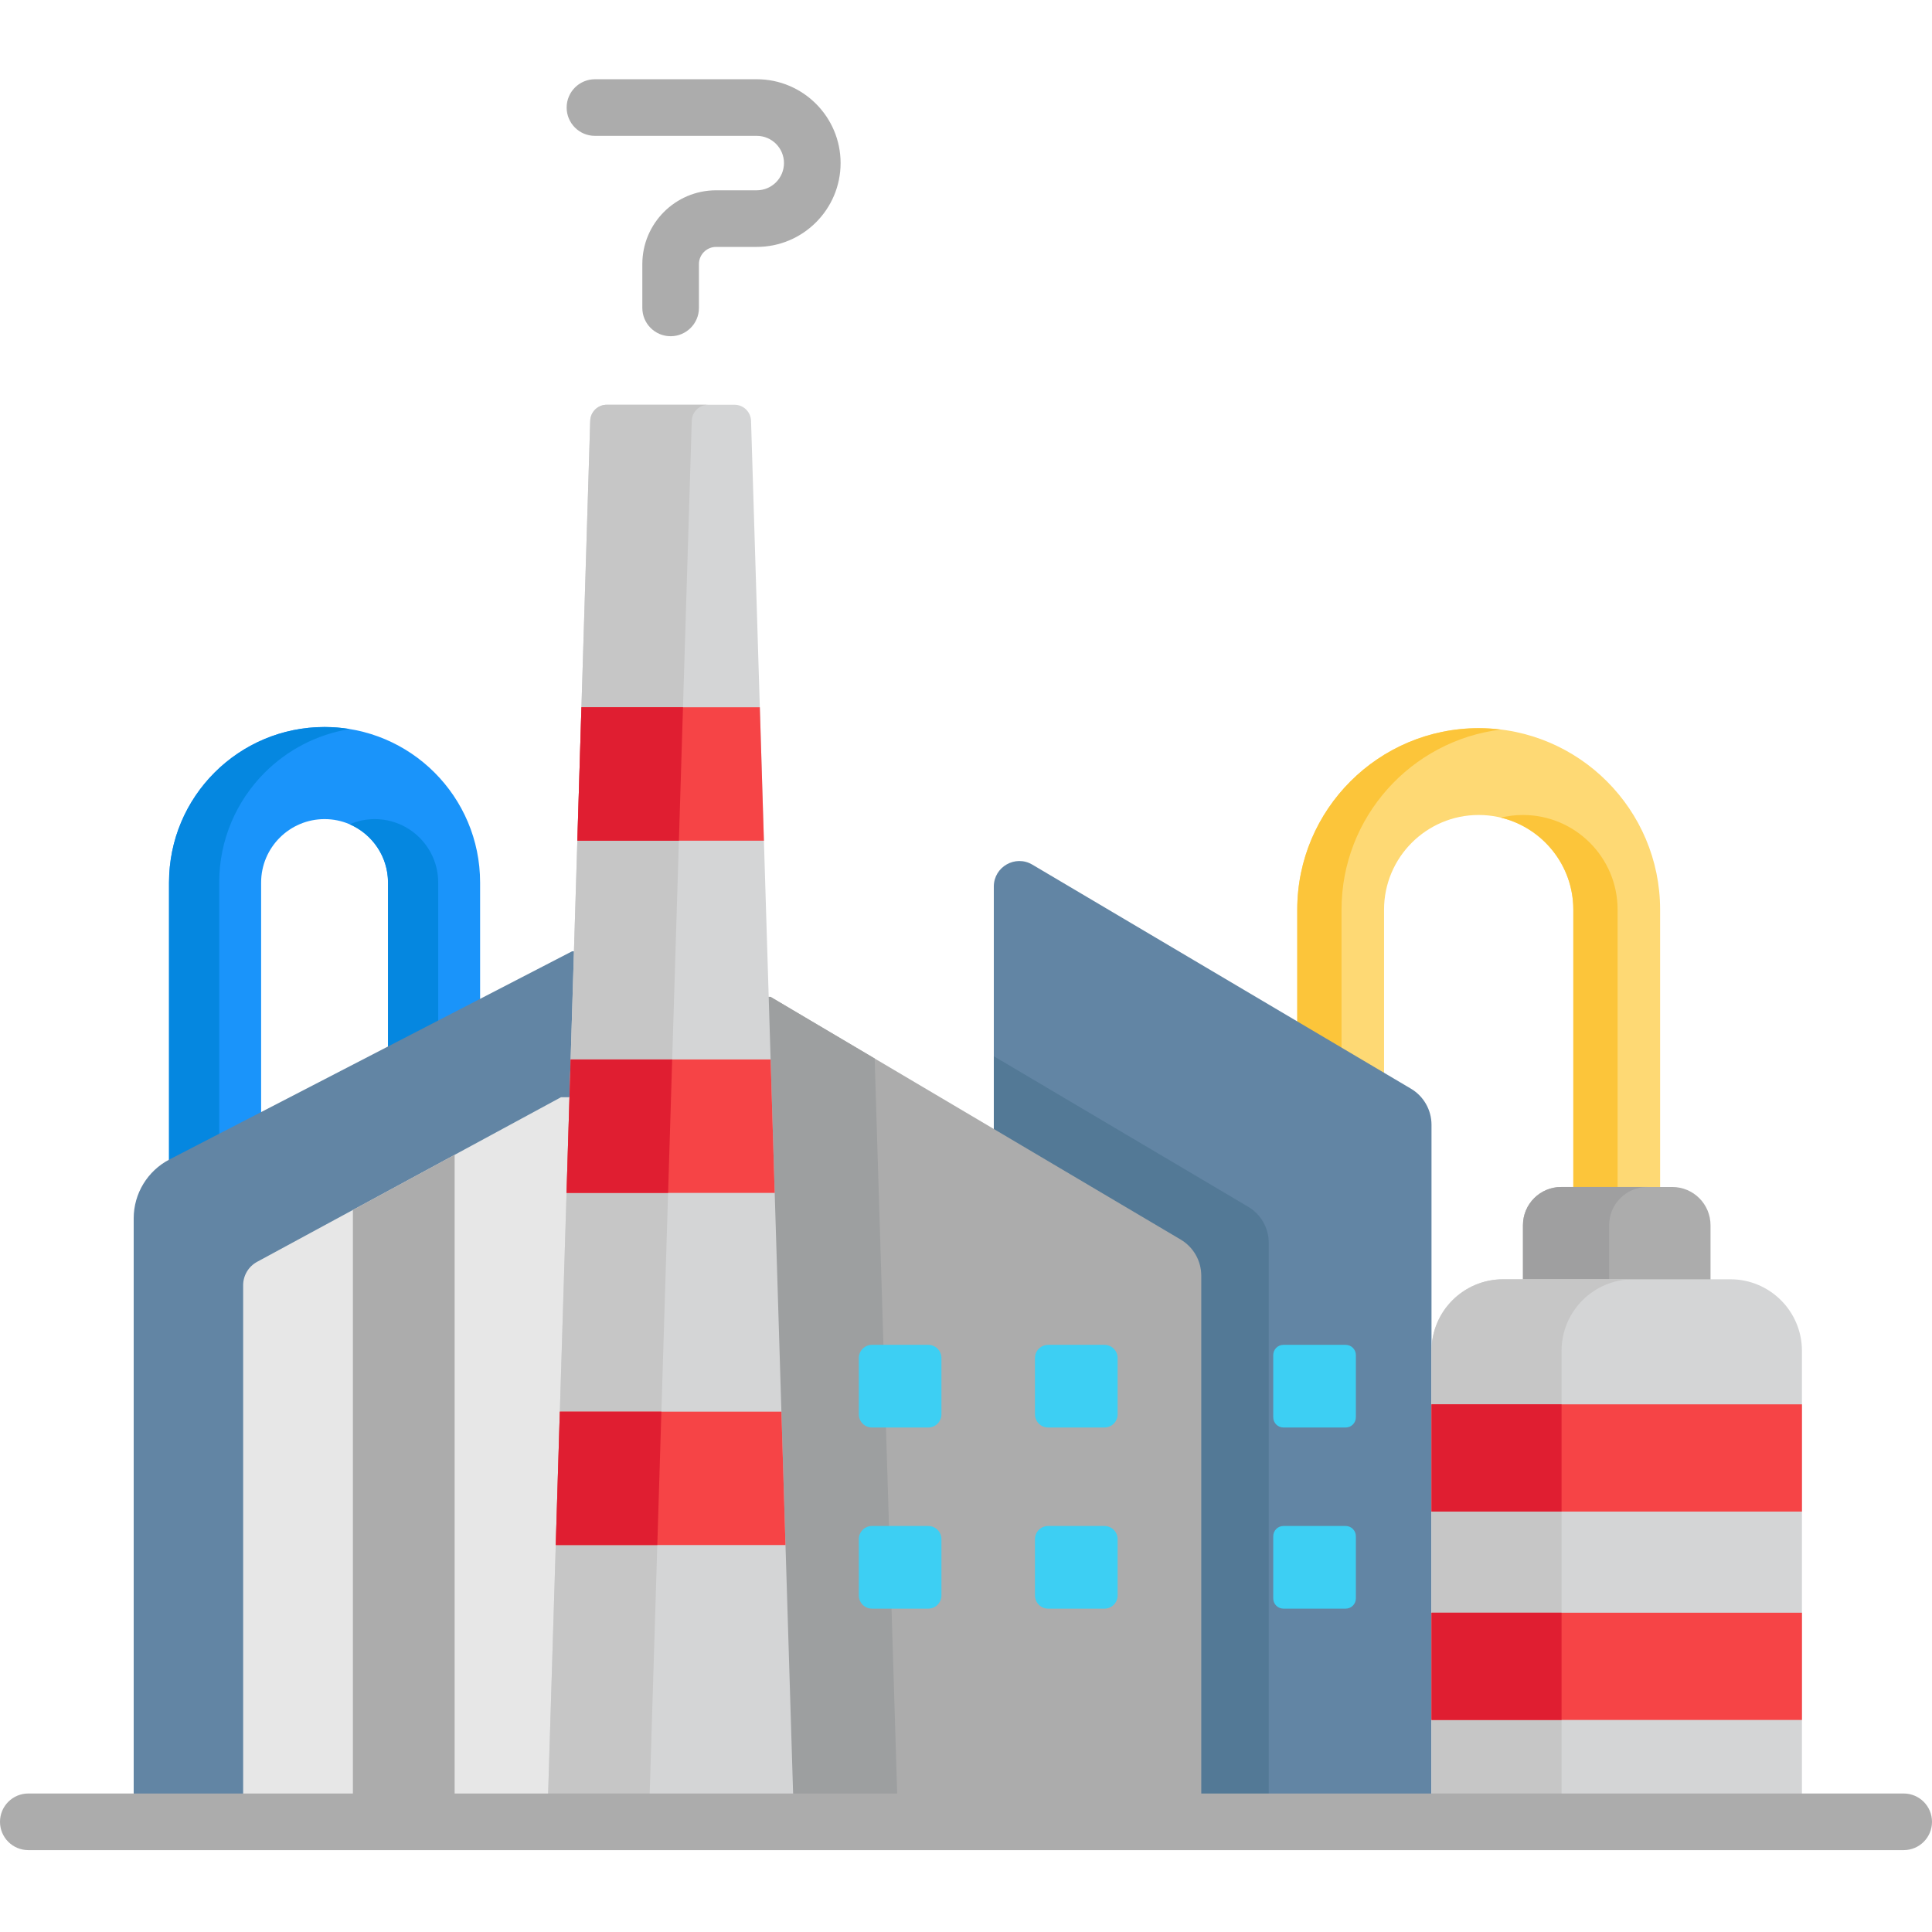 <svg height="512pt" viewBox="0 -21 512 512" width="512pt" xmlns="http://www.w3.org/2000/svg"><path d="m439.949 293.566v43.594h-23.004v-117.102c0-13.836-11.242-25.078-25.078-25.078-13.832 0-25.078 11.242-25.078 25.078v67.738h-23.004v-67.738c0-26.52 21.566-48.086 48.082-48.086 26.52 0 48.082 21.566 48.082 48.086zm0 0" fill="#fed974"/><path d="m355.52 220.059c0-24.531 18.457-44.809 42.215-47.715-1.926-.234-3.879-.367-5.867-.367-26.516 0-48.082 21.566-48.082 48.082v67.738h11.734zm0 0" fill="#fcc53a"/><path d="m428.68 220.059c0-13.836-11.246-25.078-25.078-25.078-2.02 0-3.984.246-5.867.699 11.008 2.648 19.211 12.566 19.211 24.379v117.102h11.734zm0 0" fill="#fcc53a"/><path d="m453.305 303.699v25.328h-49.703v-25.328c0-5.602 4.531-10.133 10.133-10.133h29.438c5.59 0 10.133 4.531 10.133 10.133zm0 0" fill="#acacac"/><path d="m436.57 293.566h-22.836c-5.602 0-10.133 4.531-10.133 10.133v25.328h22.836v-25.328c0-5.602 4.531-10.133 10.133-10.133zm0 0" fill="#9f9fa0"/><path d="m379.363 455.602v5.793h-115.992v-247.449c0-5.23 5.703-8.48 10.203-5.812l100.34 59.379c3.379 2 5.449 5.641 5.449 9.57zm0 0" fill="#6285a4"/><path d="m336.23 457.379v-149.008c0-3.93-2.07-7.57-5.449-9.57l-67.41-39.887v193.875zm0 0" fill="#537996"/><path d="m318.348 317.074v144.531l-133.785-.211v-218.219h19.625l108.707 64.324c3.383 2.004 5.453 5.645 5.453 9.574zm0 0" fill="#acacac"/><path d="m231.793 259.512-27.605-16.336h-19.625v218.219l53.422.082zm0 0" fill="#9d9fa0"/><path d="m127.234 243.703v50.496h-24.406v-81.312c0-9.273-7.543-16.816-16.812-16.816-9.273 0-16.816 7.543-16.816 16.816v104.387h-24.406v-104.387c0-11.383 4.609-21.688 12.074-29.148 7.461-7.461 17.762-12.074 29.148-12.074 22.766 0 41.219 18.457 41.219 41.223zm0 0" fill="#1a94fa"/><path d="m58.09 212.887c0-11.383 4.613-21.688 12.074-29.148 5.977-5.977 13.781-10.117 22.5-11.531-2.168-.352-4.387-.543-6.648-.543-11.387 0-21.688 4.613-29.148 12.074-7.465 7.461-12.074 17.766-12.074 29.148v104.387h13.297zm0 0" fill="#0587e0"/><path d="m116.129 212.887c0-9.273-7.543-16.816-16.816-16.816-2.363 0-4.609.496-6.648 1.379 5.973 2.582 10.164 8.527 10.164 15.438v81.312h13.301zm0 0" fill="#0587e0"/><path d="m173.668 231.102v230.504h-138.238v-159.727c0-6.582 3.672-12.602 9.512-15.625l106.672-55.152zm0 0" fill="#6285a4"/><path d="m148.66 269.781-80.52 43.613c-2.281 1.234-3.703 3.621-3.703 6.215v141.785h97.129v-191.613zm0 0" fill="#e7e7e7"/><path d="m93.52 461.395h26.961v-176.352l-26.961 14.605zm0 0" fill="#acacac"/><path d="m199.035 90.531 11.371 371.074h-65.367l11.375-371.074c.07-2.379 2.008-4.27 4.391-4.27h33.84c2.379 0 4.32 1.891 4.391 4.27zm0 0" fill="#d4d5d6"/><path d="m187.715 86.262h-26.91c-2.383 0-4.32 1.891-4.391 4.27l-11.375 371.074h26.914l11.371-371.074c.07-2.379 2.012-4.27 4.391-4.27zm0 0" fill="#c6c6c6"/><path d="m153.004 201.793h49.441l-1.082-35.355h-47.277zm0 0" fill="#f64446"/><path d="m181 166.438h-26.914l-1.082 35.355h26.91zm0 0" fill="#e01e31"/><path d="m150.141 295.125h55.164l-1.082-35.355h-52.996zm0 0" fill="#f64446"/><path d="m150.141 295.125h26.914l1.082-35.355h-26.91zm0 0" fill="#e01e31"/><path d="m147.281 388.453h60.883l-1.082-35.352h-58.719zm0 0" fill="#f64446"/><path d="m147.281 388.453h26.914l1.082-35.352h-26.914zm0 0" fill="#e01e31"/><path d="m477.531 336.988v124.617h-98.168v-124.617c0-10.473 8.492-18.965 18.977-18.965h60.227c10.473 0 18.965 8.492 18.965 18.965zm0 0" fill="#d4d5d6"/><path d="m432.809 318.023h-34.469c-10.484 0-18.977 8.492-18.977 18.965v124.617h34.469v-124.617c0-10.473 8.492-18.965 18.977-18.965zm0 0" fill="#c6c6c6"/><path d="m379.363 351.164h98.168v28.418h-98.168zm0 0" fill="#f64446"/><path d="m379.363 351.164h34.469v28.418h-34.469zm0 0" fill="#e01e31"/><path d="m379.363 406.387h98.168v28.418h-98.168zm0 0" fill="#f64446"/><path d="m379.363 406.387h34.469v28.418h-34.469zm0 0" fill="#e01e31"/><path d="m504.496 469.301h-496.992c-4.145 0-7.504-3.355-7.504-7.5s3.359-7.504 7.504-7.504h496.992c4.145 0 7.504 3.359 7.504 7.504s-3.359 7.5-7.504 7.5zm0 0" fill="#acacac"/><g fill="#3dcff3"><path d="m359.32 386.113v16.484c0 1.5-1.211 2.711-2.703 2.711h-16.492c-1.492 0-2.703-1.211-2.703-2.711v-16.484c0-1.5 1.211-2.711 2.703-2.711h16.492c1.492 0 2.703 1.211 2.703 2.711zm0 0"/><path d="m359.32 338.109v16.484c0 1.5-1.211 2.711-2.703 2.711h-16.492c-1.492 0-2.703-1.211-2.703-2.711v-16.484c0-1.5 1.211-2.711 2.703-2.711h16.492c1.492 0 2.703 1.211 2.703 2.711zm0 0"/><path d="m249.488 386.895v14.922c0 1.922-1.559 3.492-3.492 3.492h-14.914c-1.93 0-3.488-1.57-3.488-3.492v-14.922c0-1.93 1.559-3.492 3.488-3.492h14.914c1.934 0 3.492 1.562 3.492 3.492zm0 0"/><path d="m296.18 386.895v14.922c0 1.922-1.559 3.492-3.488 3.492h-14.926c-1.918 0-3.488-1.57-3.488-3.492v-14.922c0-1.93 1.57-3.492 3.488-3.492h14.926c1.93 0 3.488 1.562 3.488 3.492zm0 0"/><path d="m296.18 338.891v14.922c0 1.934-1.559 3.492-3.488 3.492h-14.926c-1.918 0-3.488-1.559-3.488-3.492v-14.922c0-1.922 1.57-3.492 3.488-3.492h14.926c1.93 0 3.488 1.57 3.488 3.492zm0 0"/><path d="m249.488 338.891v14.922c0 1.934-1.559 3.492-3.492 3.492h-14.914c-1.93 0-3.488-1.559-3.488-3.492v-14.922c0-1.922 1.559-3.492 3.488-3.492h14.914c1.934 0 3.492 1.57 3.492 3.492zm0 0"/></g><path d="m177.723 68.102c-4.145 0-7.5-3.359-7.5-7.5v-11.621c0-10.781 8.77-19.551 19.551-19.551h10.777c3.977 0 7.211-3.238 7.211-7.215 0-3.977-3.234-7.211-7.211-7.211h-42.879c-4.145 0-7.504-3.359-7.504-7.5 0-4.145 3.359-7.504 7.504-7.504h42.879c12.25 0 22.215 9.965 22.215 22.215s-9.965 22.219-22.215 22.219h-10.777c-2.508 0-4.547 2.039-4.547 4.547v11.621c0 4.141-3.359 7.5-7.504 7.5zm0 0" fill="#acacac"/></svg>